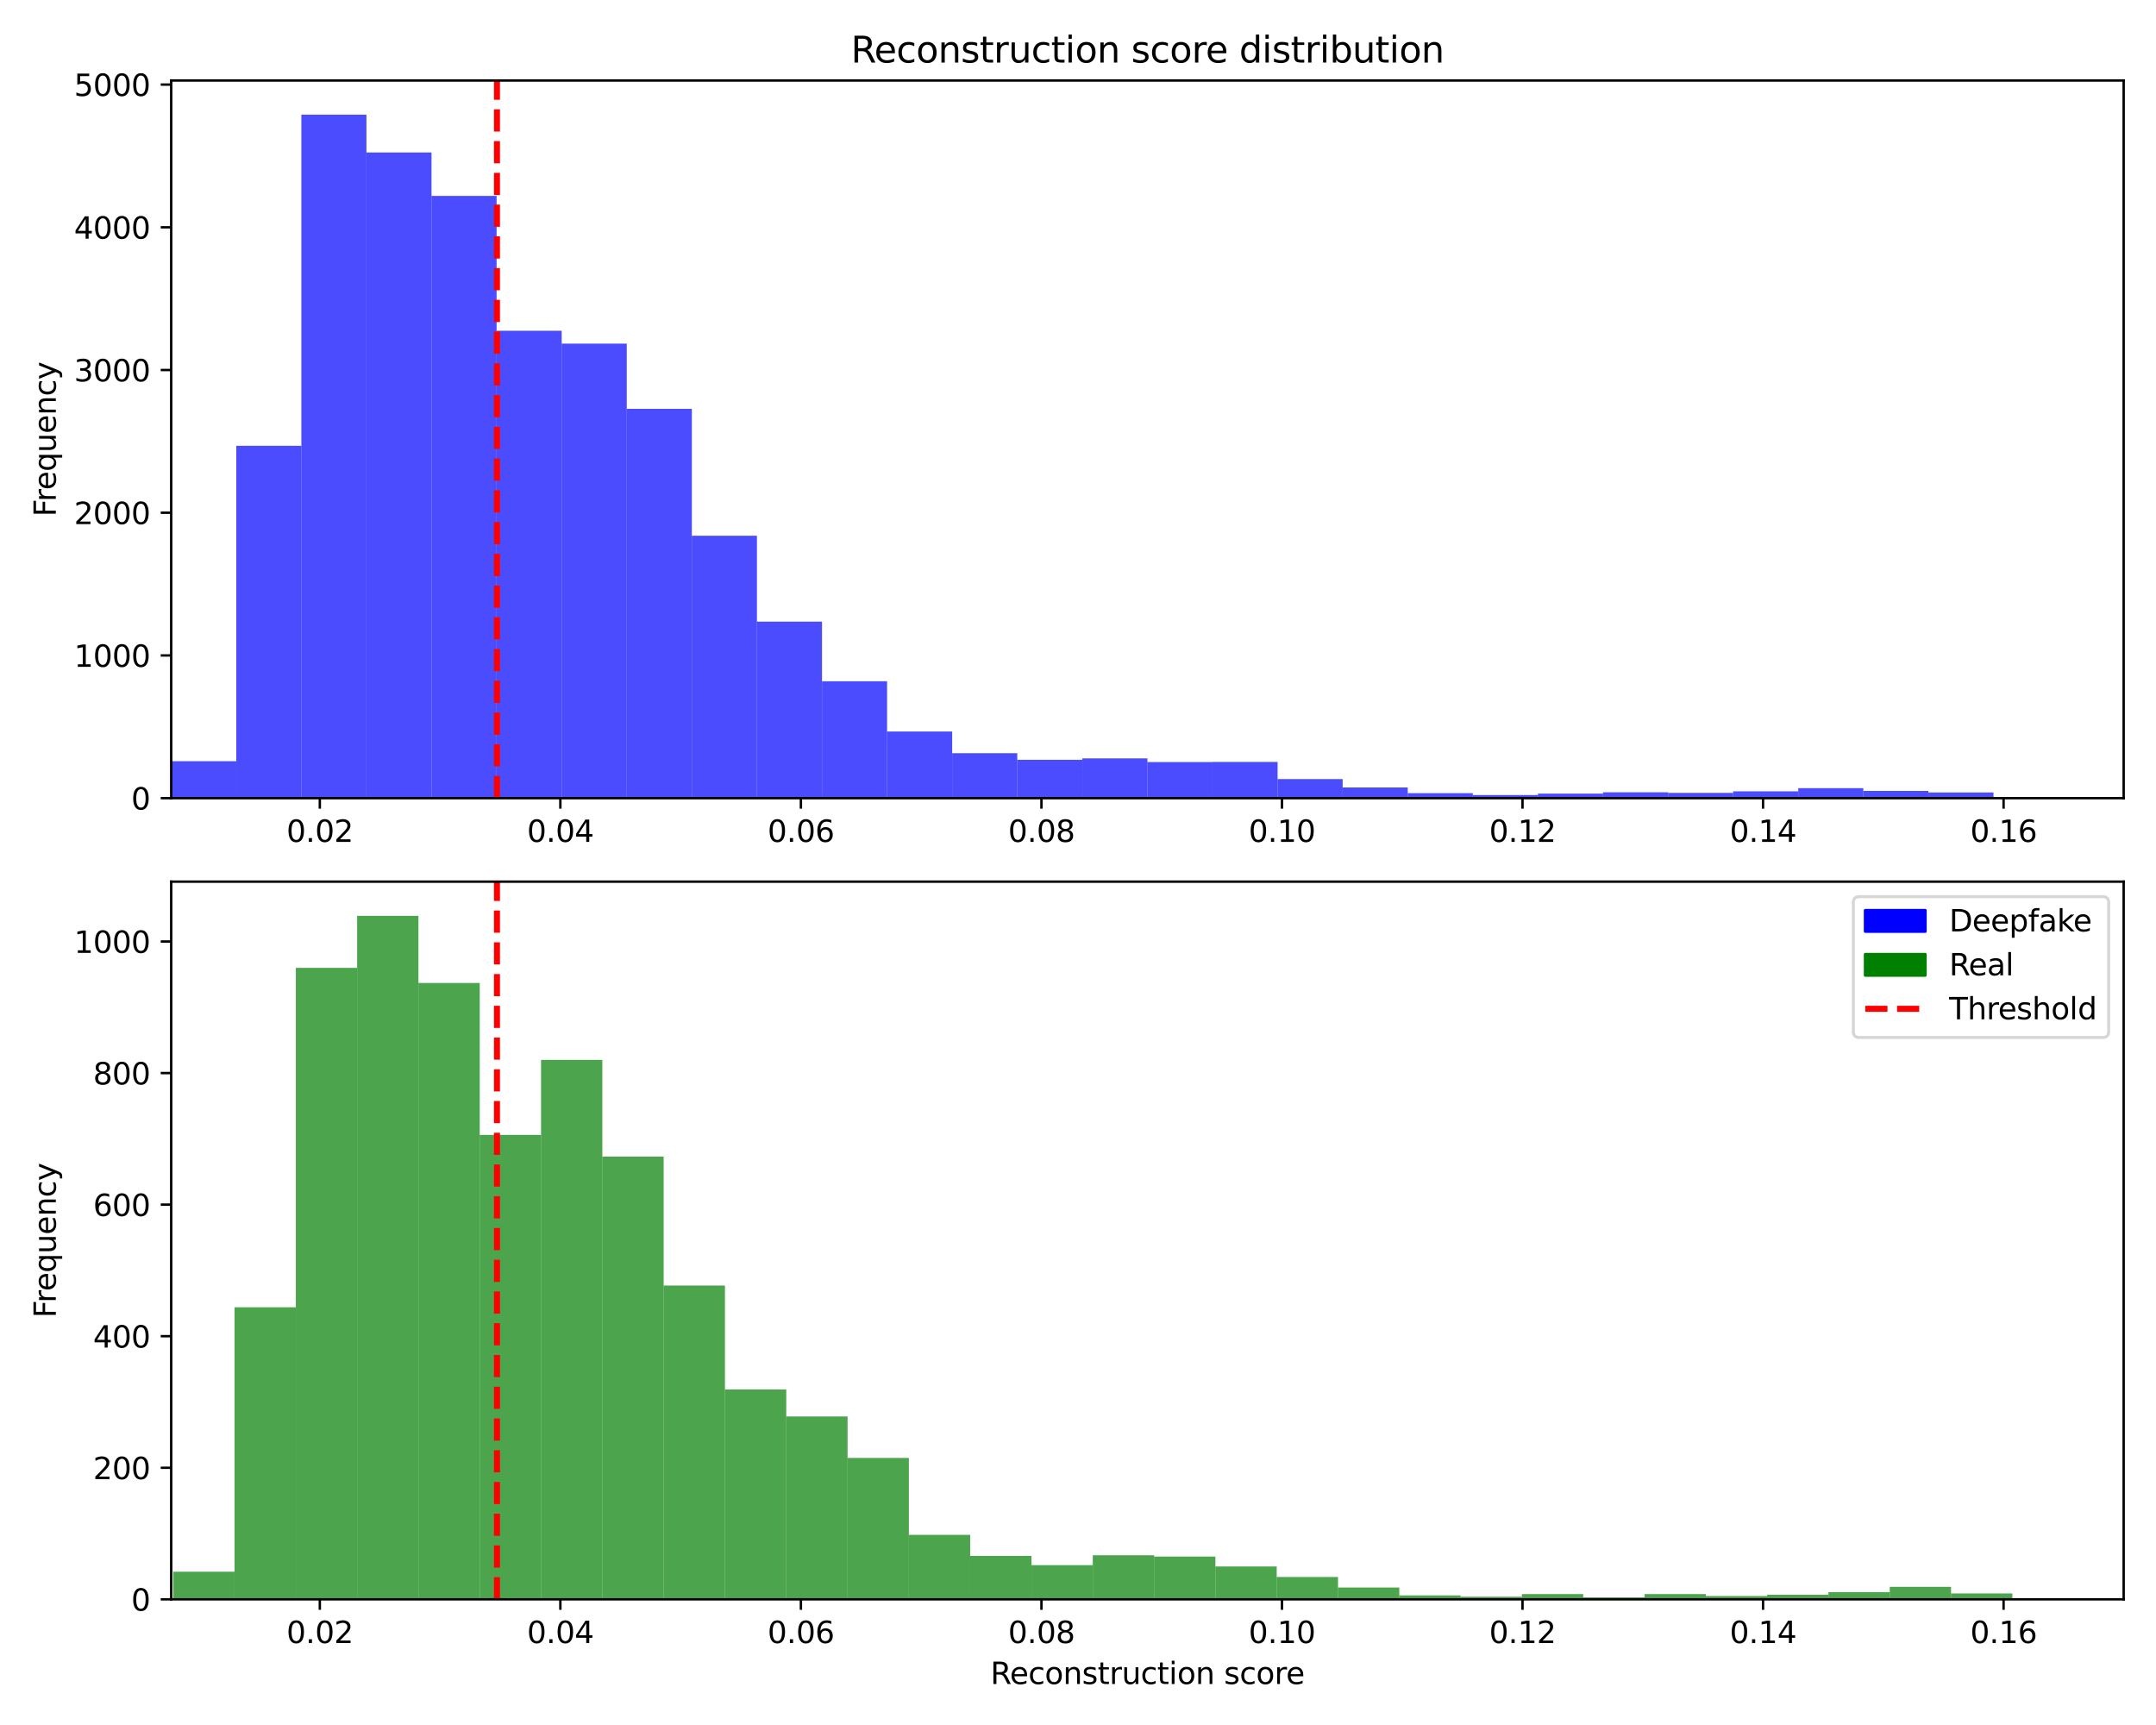 <?xml version="1.0" encoding="utf-8" standalone="no"?>
<!DOCTYPE svg PUBLIC "-//W3C//DTD SVG 1.1//EN"
  "http://www.w3.org/Graphics/SVG/1.1/DTD/svg11.dtd">
<svg xmlns:xlink="http://www.w3.org/1999/xlink" width="720pt" height="576pt" viewBox="0 0 720 576" xmlns="http://www.w3.org/2000/svg" version="1.1">
 <defs>
  <style type="text/css">*{stroke-linejoin: round; stroke-linecap: butt}</style>
 </defs>
 <g id="figure_1">
  <g id="patch_1">
   <path d="M 0 576 
L 720 576 
L 720 0 
L 0 0 
z
" style="fill: #ffffff"/>
  </g>
  <g id="axes_1">
   <g id="patch_2">
    <path d="M 57.17 266.52 
L 709.2 266.52 
L 709.2 26.88 
L 57.17 26.88 
z
" style="fill: #ffffff"/>
   </g>
   <g id="patch_3">
    <path d="M 57.17 266.52 
L 78.904 266.52 
L 78.904 254.177 
L 57.17 254.177 
z
" clip-path="url(#pe784f9b28f)" style="fill: #0000ff; opacity: 0.7"/>
   </g>
   <g id="patch_4">
    <path d="M 78.904 266.52 
L 100.639 266.52 
L 100.639 148.855 
L 78.904 148.855 
z
" clip-path="url(#pe784f9b28f)" style="fill: #0000ff; opacity: 0.7"/>
   </g>
   <g id="patch_5">
    <path d="M 100.639 266.52 
L 122.373 266.52 
L 122.373 38.291 
L 100.639 38.291 
z
" clip-path="url(#pe784f9b28f)" style="fill: #0000ff; opacity: 0.7"/>
   </g>
   <g id="patch_6">
    <path d="M 122.373 266.52 
L 144.107 266.52 
L 144.107 50.92 
L 122.373 50.92 
z
" clip-path="url(#pe784f9b28f)" style="fill: #0000ff; opacity: 0.7"/>
   </g>
   <g id="patch_7">
    <path d="M 144.107 266.52 
L 165.842 266.52 
L 165.842 65.408 
L 144.107 65.408 
z
" clip-path="url(#pe784f9b28f)" style="fill: #0000ff; opacity: 0.7"/>
   </g>
   <g id="patch_8">
    <path d="M 165.842 266.52 
L 187.576 266.52 
L 187.576 110.444 
L 165.842 110.444 
z
" clip-path="url(#pe784f9b28f)" style="fill: #0000ff; opacity: 0.7"/>
   </g>
   <g id="patch_9">
    <path d="M 187.576 266.52 
L 209.31 266.52 
L 209.31 114.733 
L 187.576 114.733 
z
" clip-path="url(#pe784f9b28f)" style="fill: #0000ff; opacity: 0.7"/>
   </g>
   <g id="patch_10">
    <path d="M 209.31 266.52 
L 231.045 266.52 
L 231.045 136.512 
L 209.31 136.512 
z
" clip-path="url(#pe784f9b28f)" style="fill: #0000ff; opacity: 0.7"/>
   </g>
   <g id="patch_11">
    <path d="M 231.045 266.52 
L 252.779 266.52 
L 252.779 178.879 
L 231.045 178.879 
z
" clip-path="url(#pe784f9b28f)" style="fill: #0000ff; opacity: 0.7"/>
   </g>
   <g id="patch_12">
    <path d="M 252.779 266.52 
L 274.513 266.52 
L 274.513 207.568 
L 252.779 207.568 
z
" clip-path="url(#pe784f9b28f)" style="fill: #0000ff; opacity: 0.7"/>
   </g>
   <g id="patch_13">
    <path d="M 274.513 266.52 
L 296.248 266.52 
L 296.248 227.489 
L 274.513 227.489 
z
" clip-path="url(#pe784f9b28f)" style="fill: #0000ff; opacity: 0.7"/>
   </g>
   <g id="patch_14">
    <path d="M 296.248 266.52 
L 317.982 266.52 
L 317.982 244.264 
L 296.248 244.264 
z
" clip-path="url(#pe784f9b28f)" style="fill: #0000ff; opacity: 0.7"/>
   </g>
   <g id="patch_15">
    <path d="M 317.982 266.52 
L 339.716 266.52 
L 339.716 251.508 
L 317.982 251.508 
z
" clip-path="url(#pe784f9b28f)" style="fill: #0000ff; opacity: 0.7"/>
   </g>
   <g id="patch_16">
    <path d="M 339.716 266.52 
L 361.451 266.52 
L 361.451 253.7 
L 339.716 253.7 
z
" clip-path="url(#pe784f9b28f)" style="fill: #0000ff; opacity: 0.7"/>
   </g>
   <g id="patch_17">
    <path d="M 361.451 266.52 
L 383.185 266.52 
L 383.185 253.224 
L 361.451 253.224 
z
" clip-path="url(#pe784f9b28f)" style="fill: #0000ff; opacity: 0.7"/>
   </g>
   <g id="patch_18">
    <path d="M 383.185 266.52 
L 404.919 266.52 
L 404.919 254.463 
L 383.185 254.463 
z
" clip-path="url(#pe784f9b28f)" style="fill: #0000ff; opacity: 0.7"/>
   </g>
   <g id="patch_19">
    <path d="M 404.919 266.52 
L 426.654 266.52 
L 426.654 254.415 
L 404.919 254.415 
z
" clip-path="url(#pe784f9b28f)" style="fill: #0000ff; opacity: 0.7"/>
   </g>
   <g id="patch_20">
    <path d="M 426.654 266.52 
L 448.388 266.52 
L 448.388 260.134 
L 426.654 260.134 
z
" clip-path="url(#pe784f9b28f)" style="fill: #0000ff; opacity: 0.7"/>
   </g>
   <g id="patch_21">
    <path d="M 448.388 266.52 
L 470.122 266.52 
L 470.122 262.946 
L 448.388 262.946 
z
" clip-path="url(#pe784f9b28f)" style="fill: #0000ff; opacity: 0.7"/>
   </g>
   <g id="patch_22">
    <path d="M 470.122 266.52 
L 491.857 266.52 
L 491.857 264.852 
L 470.122 264.852 
z
" clip-path="url(#pe784f9b28f)" style="fill: #0000ff; opacity: 0.7"/>
   </g>
   <g id="patch_23">
    <path d="M 491.857 266.52 
L 513.591 266.52 
L 513.591 265.472 
L 491.857 265.472 
z
" clip-path="url(#pe784f9b28f)" style="fill: #0000ff; opacity: 0.7"/>
   </g>
   <g id="patch_24">
    <path d="M 513.591 266.52 
L 535.325 266.52 
L 535.325 264.995 
L 513.591 264.995 
z
" clip-path="url(#pe784f9b28f)" style="fill: #0000ff; opacity: 0.7"/>
   </g>
   <g id="patch_25">
    <path d="M 535.325 266.52 
L 557.06 266.52 
L 557.06 264.566 
L 535.325 264.566 
z
" clip-path="url(#pe784f9b28f)" style="fill: #0000ff; opacity: 0.7"/>
   </g>
   <g id="patch_26">
    <path d="M 557.06 266.52 
L 578.794 266.52 
L 578.794 264.757 
L 557.06 264.757 
z
" clip-path="url(#pe784f9b28f)" style="fill: #0000ff; opacity: 0.7"/>
   </g>
   <g id="patch_27">
    <path d="M 578.794 266.52 
L 600.528 266.52 
L 600.528 264.232 
L 578.794 264.232 
z
" clip-path="url(#pe784f9b28f)" style="fill: #0000ff; opacity: 0.7"/>
   </g>
   <g id="patch_28">
    <path d="M 600.528 266.52 
L 622.263 266.52 
L 622.263 263.184 
L 600.528 263.184 
z
" clip-path="url(#pe784f9b28f)" style="fill: #0000ff; opacity: 0.7"/>
   </g>
   <g id="patch_29">
    <path d="M 622.263 266.52 
L 643.997 266.52 
L 643.997 264.09 
L 622.263 264.09 
z
" clip-path="url(#pe784f9b28f)" style="fill: #0000ff; opacity: 0.7"/>
   </g>
   <g id="patch_30">
    <path d="M 643.997 266.52 
L 665.731 266.52 
L 665.731 264.614 
L 643.997 264.614 
z
" clip-path="url(#pe784f9b28f)" style="fill: #0000ff; opacity: 0.7"/>
   </g>
   <g id="patch_31">
    <path d="M 665.731 266.52 
L 687.466 266.52 
L 687.466 266.139 
L 665.731 266.139 
z
" clip-path="url(#pe784f9b28f)" style="fill: #0000ff; opacity: 0.7"/>
   </g>
   <g id="patch_32">
    <path d="M 687.466 266.52 
L 709.2 266.52 
L 709.2 266.472 
L 687.466 266.472 
z
" clip-path="url(#pe784f9b28f)" style="fill: #0000ff; opacity: 0.7"/>
   </g>
   <g id="matplotlib.axis_1">
    <g id="xtick_1">
     <g id="line2d_1">
      <defs>
       <path id="m671195f5e0" d="M 0 0 
L 0 3.5 
" style="stroke: #000000; stroke-width: 0.8"/>
      </defs>
      <g>
       <use xlink:href="#m671195f5e0" x="106.805" y="266.52" style="stroke: #000000; stroke-width: 0.8"/>
      </g>
     </g>
     <g id="text_1">
      <!-- 0.02 -->
      <g transform="translate(95.672 281.118) scale(0.1 -0.1)">
       <defs>
        <path id="DejaVuSans-30" d="M 2034 4250 
Q 1547 4250 1301 3770 
Q 1056 3291 1056 2328 
Q 1056 1369 1301 889 
Q 1547 409 2034 409 
Q 2525 409 2770 889 
Q 3016 1369 3016 2328 
Q 3016 3291 2770 3770 
Q 2525 4250 2034 4250 
z
M 2034 4750 
Q 2819 4750 3233 4129 
Q 3647 3509 3647 2328 
Q 3647 1150 3233 529 
Q 2819 -91 2034 -91 
Q 1250 -91 836 529 
Q 422 1150 422 2328 
Q 422 3509 836 4129 
Q 1250 4750 2034 4750 
z
" transform="scale(0.016)"/>
        <path id="DejaVuSans-2e" d="M 684 794 
L 1344 794 
L 1344 0 
L 684 0 
L 684 794 
z
" transform="scale(0.016)"/>
        <path id="DejaVuSans-32" d="M 1228 531 
L 3431 531 
L 3431 0 
L 469 0 
L 469 531 
Q 828 903 1448 1529 
Q 2069 2156 2228 2338 
Q 2531 2678 2651 2914 
Q 2772 3150 2772 3378 
Q 2772 3750 2511 3984 
Q 2250 4219 1831 4219 
Q 1534 4219 1204 4116 
Q 875 4013 500 3803 
L 500 4441 
Q 881 4594 1212 4672 
Q 1544 4750 1819 4750 
Q 2544 4750 2975 4387 
Q 3406 4025 3406 3419 
Q 3406 3131 3298 2873 
Q 3191 2616 2906 2266 
Q 2828 2175 2409 1742 
Q 1991 1309 1228 531 
z
" transform="scale(0.016)"/>
       </defs>
       <use xlink:href="#DejaVuSans-30"/>
       <use xlink:href="#DejaVuSans-2e" x="63.623"/>
       <use xlink:href="#DejaVuSans-30" x="95.41"/>
       <use xlink:href="#DejaVuSans-32" x="159.033"/>
      </g>
     </g>
    </g>
    <g id="xtick_2">
     <g id="line2d_2">
      <g>
       <use xlink:href="#m671195f5e0" x="187.133" y="266.52" style="stroke: #000000; stroke-width: 0.8"/>
      </g>
     </g>
     <g id="text_2">
      <!-- 0.04 -->
      <g transform="translate(176 281.118) scale(0.1 -0.1)">
       <defs>
        <path id="DejaVuSans-34" d="M 2419 4116 
L 825 1625 
L 2419 1625 
L 2419 4116 
z
M 2253 4666 
L 3047 4666 
L 3047 1625 
L 3713 1625 
L 3713 1100 
L 3047 1100 
L 3047 0 
L 2419 0 
L 2419 1100 
L 313 1100 
L 313 1709 
L 2253 4666 
z
" transform="scale(0.016)"/>
       </defs>
       <use xlink:href="#DejaVuSans-30"/>
       <use xlink:href="#DejaVuSans-2e" x="63.623"/>
       <use xlink:href="#DejaVuSans-30" x="95.41"/>
       <use xlink:href="#DejaVuSans-34" x="159.033"/>
      </g>
     </g>
    </g>
    <g id="xtick_3">
     <g id="line2d_3">
      <g>
       <use xlink:href="#m671195f5e0" x="267.461" y="266.52" style="stroke: #000000; stroke-width: 0.8"/>
      </g>
     </g>
     <g id="text_3">
      <!-- 0.06 -->
      <g transform="translate(256.328 281.118) scale(0.1 -0.1)">
       <defs>
        <path id="DejaVuSans-36" d="M 2113 2584 
Q 1688 2584 1439 2293 
Q 1191 2003 1191 1497 
Q 1191 994 1439 701 
Q 1688 409 2113 409 
Q 2538 409 2786 701 
Q 3034 994 3034 1497 
Q 3034 2003 2786 2293 
Q 2538 2584 2113 2584 
z
M 3366 4563 
L 3366 3988 
Q 3128 4100 2886 4159 
Q 2644 4219 2406 4219 
Q 1781 4219 1451 3797 
Q 1122 3375 1075 2522 
Q 1259 2794 1537 2939 
Q 1816 3084 2150 3084 
Q 2853 3084 3261 2657 
Q 3669 2231 3669 1497 
Q 3669 778 3244 343 
Q 2819 -91 2113 -91 
Q 1303 -91 875 529 
Q 447 1150 447 2328 
Q 447 3434 972 4092 
Q 1497 4750 2381 4750 
Q 2619 4750 2861 4703 
Q 3103 4656 3366 4563 
z
" transform="scale(0.016)"/>
       </defs>
       <use xlink:href="#DejaVuSans-30"/>
       <use xlink:href="#DejaVuSans-2e" x="63.623"/>
       <use xlink:href="#DejaVuSans-30" x="95.41"/>
       <use xlink:href="#DejaVuSans-36" x="159.033"/>
      </g>
     </g>
    </g>
    <g id="xtick_4">
     <g id="line2d_4">
      <g>
       <use xlink:href="#m671195f5e0" x="347.789" y="266.52" style="stroke: #000000; stroke-width: 0.8"/>
      </g>
     </g>
     <g id="text_4">
      <!-- 0.08 -->
      <g transform="translate(336.656 281.118) scale(0.1 -0.1)">
       <defs>
        <path id="DejaVuSans-38" d="M 2034 2216 
Q 1584 2216 1326 1975 
Q 1069 1734 1069 1313 
Q 1069 891 1326 650 
Q 1584 409 2034 409 
Q 2484 409 2743 651 
Q 3003 894 3003 1313 
Q 3003 1734 2745 1975 
Q 2488 2216 2034 2216 
z
M 1403 2484 
Q 997 2584 770 2862 
Q 544 3141 544 3541 
Q 544 4100 942 4425 
Q 1341 4750 2034 4750 
Q 2731 4750 3128 4425 
Q 3525 4100 3525 3541 
Q 3525 3141 3298 2862 
Q 3072 2584 2669 2484 
Q 3125 2378 3379 2068 
Q 3634 1759 3634 1313 
Q 3634 634 3220 271 
Q 2806 -91 2034 -91 
Q 1263 -91 848 271 
Q 434 634 434 1313 
Q 434 1759 690 2068 
Q 947 2378 1403 2484 
z
M 1172 3481 
Q 1172 3119 1398 2916 
Q 1625 2713 2034 2713 
Q 2441 2713 2670 2916 
Q 2900 3119 2900 3481 
Q 2900 3844 2670 4047 
Q 2441 4250 2034 4250 
Q 1625 4250 1398 4047 
Q 1172 3844 1172 3481 
z
" transform="scale(0.016)"/>
       </defs>
       <use xlink:href="#DejaVuSans-30"/>
       <use xlink:href="#DejaVuSans-2e" x="63.623"/>
       <use xlink:href="#DejaVuSans-30" x="95.41"/>
       <use xlink:href="#DejaVuSans-38" x="159.033"/>
      </g>
     </g>
    </g>
    <g id="xtick_5">
     <g id="line2d_5">
      <g>
       <use xlink:href="#m671195f5e0" x="428.117" y="266.52" style="stroke: #000000; stroke-width: 0.8"/>
      </g>
     </g>
     <g id="text_5">
      <!-- 0.10 -->
      <g transform="translate(416.984 281.118) scale(0.1 -0.1)">
       <defs>
        <path id="DejaVuSans-31" d="M 794 531 
L 1825 531 
L 1825 4091 
L 703 3866 
L 703 4441 
L 1819 4666 
L 2450 4666 
L 2450 531 
L 3481 531 
L 3481 0 
L 794 0 
L 794 531 
z
" transform="scale(0.016)"/>
       </defs>
       <use xlink:href="#DejaVuSans-30"/>
       <use xlink:href="#DejaVuSans-2e" x="63.623"/>
       <use xlink:href="#DejaVuSans-31" x="95.41"/>
       <use xlink:href="#DejaVuSans-30" x="159.033"/>
      </g>
     </g>
    </g>
    <g id="xtick_6">
     <g id="line2d_6">
      <g>
       <use xlink:href="#m671195f5e0" x="508.445" y="266.52" style="stroke: #000000; stroke-width: 0.8"/>
      </g>
     </g>
     <g id="text_6">
      <!-- 0.12 -->
      <g transform="translate(497.312 281.118) scale(0.1 -0.1)">
       <use xlink:href="#DejaVuSans-30"/>
       <use xlink:href="#DejaVuSans-2e" x="63.623"/>
       <use xlink:href="#DejaVuSans-31" x="95.41"/>
       <use xlink:href="#DejaVuSans-32" x="159.033"/>
      </g>
     </g>
    </g>
    <g id="xtick_7">
     <g id="line2d_7">
      <g>
       <use xlink:href="#m671195f5e0" x="588.773" y="266.52" style="stroke: #000000; stroke-width: 0.8"/>
      </g>
     </g>
     <g id="text_7">
      <!-- 0.14 -->
      <g transform="translate(577.64 281.118) scale(0.1 -0.1)">
       <use xlink:href="#DejaVuSans-30"/>
       <use xlink:href="#DejaVuSans-2e" x="63.623"/>
       <use xlink:href="#DejaVuSans-31" x="95.41"/>
       <use xlink:href="#DejaVuSans-34" x="159.033"/>
      </g>
     </g>
    </g>
    <g id="xtick_8">
     <g id="line2d_8">
      <g>
       <use xlink:href="#m671195f5e0" x="669.101" y="266.52" style="stroke: #000000; stroke-width: 0.8"/>
      </g>
     </g>
     <g id="text_8">
      <!-- 0.16 -->
      <g transform="translate(657.968 281.118) scale(0.1 -0.1)">
       <use xlink:href="#DejaVuSans-30"/>
       <use xlink:href="#DejaVuSans-2e" x="63.623"/>
       <use xlink:href="#DejaVuSans-31" x="95.41"/>
       <use xlink:href="#DejaVuSans-36" x="159.033"/>
      </g>
     </g>
    </g>
   </g>
   <g id="matplotlib.axis_2">
    <g id="ytick_1">
     <g id="line2d_9">
      <defs>
       <path id="m35f14657a4" d="M 0 0 
L -3.5 0 
" style="stroke: #000000; stroke-width: 0.8"/>
      </defs>
      <g>
       <use xlink:href="#m35f14657a4" x="57.17" y="266.52" style="stroke: #000000; stroke-width: 0.8"/>
      </g>
     </g>
     <g id="text_9">
      <!-- 0 -->
      <g transform="translate(43.807 270.319) scale(0.1 -0.1)">
       <use xlink:href="#DejaVuSans-30"/>
      </g>
     </g>
    </g>
    <g id="ytick_2">
     <g id="line2d_10">
      <g>
       <use xlink:href="#m35f14657a4" x="57.17" y="218.863" style="stroke: #000000; stroke-width: 0.8"/>
      </g>
     </g>
     <g id="text_10">
      <!-- 1000 -->
      <g transform="translate(24.72 222.662) scale(0.1 -0.1)">
       <use xlink:href="#DejaVuSans-31"/>
       <use xlink:href="#DejaVuSans-30" x="63.623"/>
       <use xlink:href="#DejaVuSans-30" x="127.246"/>
       <use xlink:href="#DejaVuSans-30" x="190.869"/>
      </g>
     </g>
    </g>
    <g id="ytick_3">
     <g id="line2d_11">
      <g>
       <use xlink:href="#m35f14657a4" x="57.17" y="171.206" style="stroke: #000000; stroke-width: 0.8"/>
      </g>
     </g>
     <g id="text_11">
      <!-- 2000 -->
      <g transform="translate(24.72 175.006) scale(0.1 -0.1)">
       <use xlink:href="#DejaVuSans-32"/>
       <use xlink:href="#DejaVuSans-30" x="63.623"/>
       <use xlink:href="#DejaVuSans-30" x="127.246"/>
       <use xlink:href="#DejaVuSans-30" x="190.869"/>
      </g>
     </g>
    </g>
    <g id="ytick_4">
     <g id="line2d_12">
      <g>
       <use xlink:href="#m35f14657a4" x="57.17" y="123.55" style="stroke: #000000; stroke-width: 0.8"/>
      </g>
     </g>
     <g id="text_12">
      <!-- 3000 -->
      <g transform="translate(24.72 127.349) scale(0.1 -0.1)">
       <defs>
        <path id="DejaVuSans-33" d="M 2597 2516 
Q 3050 2419 3304 2112 
Q 3559 1806 3559 1356 
Q 3559 666 3084 287 
Q 2609 -91 1734 -91 
Q 1441 -91 1130 -33 
Q 819 25 488 141 
L 488 750 
Q 750 597 1062 519 
Q 1375 441 1716 441 
Q 2309 441 2620 675 
Q 2931 909 2931 1356 
Q 2931 1769 2642 2001 
Q 2353 2234 1838 2234 
L 1294 2234 
L 1294 2753 
L 1863 2753 
Q 2328 2753 2575 2939 
Q 2822 3125 2822 3475 
Q 2822 3834 2567 4026 
Q 2313 4219 1838 4219 
Q 1578 4219 1281 4162 
Q 984 4106 628 3988 
L 628 4550 
Q 988 4650 1302 4700 
Q 1616 4750 1894 4750 
Q 2613 4750 3031 4423 
Q 3450 4097 3450 3541 
Q 3450 3153 3228 2886 
Q 3006 2619 2597 2516 
z
" transform="scale(0.016)"/>
       </defs>
       <use xlink:href="#DejaVuSans-33"/>
       <use xlink:href="#DejaVuSans-30" x="63.623"/>
       <use xlink:href="#DejaVuSans-30" x="127.246"/>
       <use xlink:href="#DejaVuSans-30" x="190.869"/>
      </g>
     </g>
    </g>
    <g id="ytick_5">
     <g id="line2d_13">
      <g>
       <use xlink:href="#m35f14657a4" x="57.17" y="75.893" style="stroke: #000000; stroke-width: 0.8"/>
      </g>
     </g>
     <g id="text_13">
      <!-- 4000 -->
      <g transform="translate(24.72 79.692) scale(0.1 -0.1)">
       <use xlink:href="#DejaVuSans-34"/>
       <use xlink:href="#DejaVuSans-30" x="63.623"/>
       <use xlink:href="#DejaVuSans-30" x="127.246"/>
       <use xlink:href="#DejaVuSans-30" x="190.869"/>
      </g>
     </g>
    </g>
    <g id="ytick_6">
     <g id="line2d_14">
      <g>
       <use xlink:href="#m35f14657a4" x="57.17" y="28.236" style="stroke: #000000; stroke-width: 0.8"/>
      </g>
     </g>
     <g id="text_14">
      <!-- 5000 -->
      <g transform="translate(24.72 32.035) scale(0.1 -0.1)">
       <defs>
        <path id="DejaVuSans-35" d="M 691 4666 
L 3169 4666 
L 3169 4134 
L 1269 4134 
L 1269 2991 
Q 1406 3038 1543 3061 
Q 1681 3084 1819 3084 
Q 2600 3084 3056 2656 
Q 3513 2228 3513 1497 
Q 3513 744 3044 326 
Q 2575 -91 1722 -91 
Q 1428 -91 1123 -41 
Q 819 9 494 109 
L 494 744 
Q 775 591 1075 516 
Q 1375 441 1709 441 
Q 2250 441 2565 725 
Q 2881 1009 2881 1497 
Q 2881 1984 2565 2268 
Q 2250 2553 1709 2553 
Q 1456 2553 1204 2497 
Q 953 2441 691 2322 
L 691 4666 
z
" transform="scale(0.016)"/>
       </defs>
       <use xlink:href="#DejaVuSans-35"/>
       <use xlink:href="#DejaVuSans-30" x="63.623"/>
       <use xlink:href="#DejaVuSans-30" x="127.246"/>
       <use xlink:href="#DejaVuSans-30" x="190.869"/>
      </g>
     </g>
    </g>
    <g id="text_15">
     <!-- Frequency -->
     <g transform="translate(18.64 172.53) rotate(-90) scale(0.1 -0.1)">
      <defs>
       <path id="DejaVuSans-46" d="M 628 4666 
L 3309 4666 
L 3309 4134 
L 1259 4134 
L 1259 2759 
L 3109 2759 
L 3109 2228 
L 1259 2228 
L 1259 0 
L 628 0 
L 628 4666 
z
" transform="scale(0.016)"/>
       <path id="DejaVuSans-72" d="M 2631 2963 
Q 2534 3019 2420 3045 
Q 2306 3072 2169 3072 
Q 1681 3072 1420 2755 
Q 1159 2438 1159 1844 
L 1159 0 
L 581 0 
L 581 3500 
L 1159 3500 
L 1159 2956 
Q 1341 3275 1631 3429 
Q 1922 3584 2338 3584 
Q 2397 3584 2469 3576 
Q 2541 3569 2628 3553 
L 2631 2963 
z
" transform="scale(0.016)"/>
       <path id="DejaVuSans-65" d="M 3597 1894 
L 3597 1613 
L 953 1613 
Q 991 1019 1311 708 
Q 1631 397 2203 397 
Q 2534 397 2845 478 
Q 3156 559 3463 722 
L 3463 178 
Q 3153 47 2828 -22 
Q 2503 -91 2169 -91 
Q 1331 -91 842 396 
Q 353 884 353 1716 
Q 353 2575 817 3079 
Q 1281 3584 2069 3584 
Q 2775 3584 3186 3129 
Q 3597 2675 3597 1894 
z
M 3022 2063 
Q 3016 2534 2758 2815 
Q 2500 3097 2075 3097 
Q 1594 3097 1305 2825 
Q 1016 2553 972 2059 
L 3022 2063 
z
" transform="scale(0.016)"/>
       <path id="DejaVuSans-71" d="M 947 1747 
Q 947 1113 1208 752 
Q 1469 391 1925 391 
Q 2381 391 2643 752 
Q 2906 1113 2906 1747 
Q 2906 2381 2643 2742 
Q 2381 3103 1925 3103 
Q 1469 3103 1208 2742 
Q 947 2381 947 1747 
z
M 2906 525 
Q 2725 213 2448 61 
Q 2172 -91 1784 -91 
Q 1150 -91 751 415 
Q 353 922 353 1747 
Q 353 2572 751 3078 
Q 1150 3584 1784 3584 
Q 2172 3584 2448 3432 
Q 2725 3281 2906 2969 
L 2906 3500 
L 3481 3500 
L 3481 -1331 
L 2906 -1331 
L 2906 525 
z
" transform="scale(0.016)"/>
       <path id="DejaVuSans-75" d="M 544 1381 
L 544 3500 
L 1119 3500 
L 1119 1403 
Q 1119 906 1312 657 
Q 1506 409 1894 409 
Q 2359 409 2629 706 
Q 2900 1003 2900 1516 
L 2900 3500 
L 3475 3500 
L 3475 0 
L 2900 0 
L 2900 538 
Q 2691 219 2414 64 
Q 2138 -91 1772 -91 
Q 1169 -91 856 284 
Q 544 659 544 1381 
z
M 1991 3584 
L 1991 3584 
z
" transform="scale(0.016)"/>
       <path id="DejaVuSans-6e" d="M 3513 2113 
L 3513 0 
L 2938 0 
L 2938 2094 
Q 2938 2591 2744 2837 
Q 2550 3084 2163 3084 
Q 1697 3084 1428 2787 
Q 1159 2491 1159 1978 
L 1159 0 
L 581 0 
L 581 3500 
L 1159 3500 
L 1159 2956 
Q 1366 3272 1645 3428 
Q 1925 3584 2291 3584 
Q 2894 3584 3203 3211 
Q 3513 2838 3513 2113 
z
" transform="scale(0.016)"/>
       <path id="DejaVuSans-63" d="M 3122 3366 
L 3122 2828 
Q 2878 2963 2633 3030 
Q 2388 3097 2138 3097 
Q 1578 3097 1268 2742 
Q 959 2388 959 1747 
Q 959 1106 1268 751 
Q 1578 397 2138 397 
Q 2388 397 2633 464 
Q 2878 531 3122 666 
L 3122 134 
Q 2881 22 2623 -34 
Q 2366 -91 2075 -91 
Q 1284 -91 818 406 
Q 353 903 353 1747 
Q 353 2603 823 3093 
Q 1294 3584 2113 3584 
Q 2378 3584 2631 3529 
Q 2884 3475 3122 3366 
z
" transform="scale(0.016)"/>
       <path id="DejaVuSans-79" d="M 2059 -325 
Q 1816 -950 1584 -1140 
Q 1353 -1331 966 -1331 
L 506 -1331 
L 506 -850 
L 844 -850 
Q 1081 -850 1212 -737 
Q 1344 -625 1503 -206 
L 1606 56 
L 191 3500 
L 800 3500 
L 1894 763 
L 2988 3500 
L 3597 3500 
L 2059 -325 
z
" transform="scale(0.016)"/>
      </defs>
      <use xlink:href="#DejaVuSans-46"/>
      <use xlink:href="#DejaVuSans-72" x="50.27"/>
      <use xlink:href="#DejaVuSans-65" x="89.133"/>
      <use xlink:href="#DejaVuSans-71" x="150.656"/>
      <use xlink:href="#DejaVuSans-75" x="214.133"/>
      <use xlink:href="#DejaVuSans-65" x="277.512"/>
      <use xlink:href="#DejaVuSans-6e" x="339.035"/>
      <use xlink:href="#DejaVuSans-63" x="402.414"/>
      <use xlink:href="#DejaVuSans-79" x="457.395"/>
     </g>
    </g>
   </g>
   <g id="line2d_15">
    <path d="M 165.966 266.52 
L 165.966 26.88 
" clip-path="url(#pe784f9b28f)" style="fill: none; stroke-dasharray: 7.4,3.2; stroke-dashoffset: 0; stroke: #ff0000; stroke-width: 2"/>
   </g>
   <g id="patch_33">
    <path d="M 57.17 266.52 
L 57.17 26.88 
" style="fill: none; stroke: #000000; stroke-width: 0.8; stroke-linejoin: miter; stroke-linecap: square"/>
   </g>
   <g id="patch_34">
    <path d="M 709.2 266.52 
L 709.2 26.88 
" style="fill: none; stroke: #000000; stroke-width: 0.8; stroke-linejoin: miter; stroke-linecap: square"/>
   </g>
   <g id="patch_35">
    <path d="M 57.17 266.52 
L 709.2 266.52 
" style="fill: none; stroke: #000000; stroke-width: 0.8; stroke-linejoin: miter; stroke-linecap: square"/>
   </g>
   <g id="patch_36">
    <path d="M 57.17 26.88 
L 709.2 26.88 
" style="fill: none; stroke: #000000; stroke-width: 0.8; stroke-linejoin: miter; stroke-linecap: square"/>
   </g>
   <g id="text_16">
    <!-- Reconstruction score distribution -->
    <g transform="translate(284.158 20.88) scale(0.12 -0.12)">
     <defs>
      <path id="DejaVuSans-52" d="M 2841 2188 
Q 3044 2119 3236 1894 
Q 3428 1669 3622 1275 
L 4263 0 
L 3584 0 
L 2988 1197 
Q 2756 1666 2539 1819 
Q 2322 1972 1947 1972 
L 1259 1972 
L 1259 0 
L 628 0 
L 628 4666 
L 2053 4666 
Q 2853 4666 3247 4331 
Q 3641 3997 3641 3322 
Q 3641 2881 3436 2590 
Q 3231 2300 2841 2188 
z
M 1259 4147 
L 1259 2491 
L 2053 2491 
Q 2509 2491 2742 2702 
Q 2975 2913 2975 3322 
Q 2975 3731 2742 3939 
Q 2509 4147 2053 4147 
L 1259 4147 
z
" transform="scale(0.016)"/>
      <path id="DejaVuSans-6f" d="M 1959 3097 
Q 1497 3097 1228 2736 
Q 959 2375 959 1747 
Q 959 1119 1226 758 
Q 1494 397 1959 397 
Q 2419 397 2687 759 
Q 2956 1122 2956 1747 
Q 2956 2369 2687 2733 
Q 2419 3097 1959 3097 
z
M 1959 3584 
Q 2709 3584 3137 3096 
Q 3566 2609 3566 1747 
Q 3566 888 3137 398 
Q 2709 -91 1959 -91 
Q 1206 -91 779 398 
Q 353 888 353 1747 
Q 353 2609 779 3096 
Q 1206 3584 1959 3584 
z
" transform="scale(0.016)"/>
      <path id="DejaVuSans-73" d="M 2834 3397 
L 2834 2853 
Q 2591 2978 2328 3040 
Q 2066 3103 1784 3103 
Q 1356 3103 1142 2972 
Q 928 2841 928 2578 
Q 928 2378 1081 2264 
Q 1234 2150 1697 2047 
L 1894 2003 
Q 2506 1872 2764 1633 
Q 3022 1394 3022 966 
Q 3022 478 2636 193 
Q 2250 -91 1575 -91 
Q 1294 -91 989 -36 
Q 684 19 347 128 
L 347 722 
Q 666 556 975 473 
Q 1284 391 1588 391 
Q 1994 391 2212 530 
Q 2431 669 2431 922 
Q 2431 1156 2273 1281 
Q 2116 1406 1581 1522 
L 1381 1569 
Q 847 1681 609 1914 
Q 372 2147 372 2553 
Q 372 3047 722 3315 
Q 1072 3584 1716 3584 
Q 2034 3584 2315 3537 
Q 2597 3491 2834 3397 
z
" transform="scale(0.016)"/>
      <path id="DejaVuSans-74" d="M 1172 4494 
L 1172 3500 
L 2356 3500 
L 2356 3053 
L 1172 3053 
L 1172 1153 
Q 1172 725 1289 603 
Q 1406 481 1766 481 
L 2356 481 
L 2356 0 
L 1766 0 
Q 1100 0 847 248 
Q 594 497 594 1153 
L 594 3053 
L 172 3053 
L 172 3500 
L 594 3500 
L 594 4494 
L 1172 4494 
z
" transform="scale(0.016)"/>
      <path id="DejaVuSans-69" d="M 603 3500 
L 1178 3500 
L 1178 0 
L 603 0 
L 603 3500 
z
M 603 4863 
L 1178 4863 
L 1178 4134 
L 603 4134 
L 603 4863 
z
" transform="scale(0.016)"/>
      <path id="DejaVuSans-20" transform="scale(0.016)"/>
      <path id="DejaVuSans-64" d="M 2906 2969 
L 2906 4863 
L 3481 4863 
L 3481 0 
L 2906 0 
L 2906 525 
Q 2725 213 2448 61 
Q 2172 -91 1784 -91 
Q 1150 -91 751 415 
Q 353 922 353 1747 
Q 353 2572 751 3078 
Q 1150 3584 1784 3584 
Q 2172 3584 2448 3432 
Q 2725 3281 2906 2969 
z
M 947 1747 
Q 947 1113 1208 752 
Q 1469 391 1925 391 
Q 2381 391 2643 752 
Q 2906 1113 2906 1747 
Q 2906 2381 2643 2742 
Q 2381 3103 1925 3103 
Q 1469 3103 1208 2742 
Q 947 2381 947 1747 
z
" transform="scale(0.016)"/>
      <path id="DejaVuSans-62" d="M 3116 1747 
Q 3116 2381 2855 2742 
Q 2594 3103 2138 3103 
Q 1681 3103 1420 2742 
Q 1159 2381 1159 1747 
Q 1159 1113 1420 752 
Q 1681 391 2138 391 
Q 2594 391 2855 752 
Q 3116 1113 3116 1747 
z
M 1159 2969 
Q 1341 3281 1617 3432 
Q 1894 3584 2278 3584 
Q 2916 3584 3314 3078 
Q 3713 2572 3713 1747 
Q 3713 922 3314 415 
Q 2916 -91 2278 -91 
Q 1894 -91 1617 61 
Q 1341 213 1159 525 
L 1159 0 
L 581 0 
L 581 4863 
L 1159 4863 
L 1159 2969 
z
" transform="scale(0.016)"/>
     </defs>
     <use xlink:href="#DejaVuSans-52"/>
     <use xlink:href="#DejaVuSans-65" x="64.982"/>
     <use xlink:href="#DejaVuSans-63" x="126.506"/>
     <use xlink:href="#DejaVuSans-6f" x="181.486"/>
     <use xlink:href="#DejaVuSans-6e" x="242.668"/>
     <use xlink:href="#DejaVuSans-73" x="306.047"/>
     <use xlink:href="#DejaVuSans-74" x="358.146"/>
     <use xlink:href="#DejaVuSans-72" x="397.355"/>
     <use xlink:href="#DejaVuSans-75" x="438.469"/>
     <use xlink:href="#DejaVuSans-63" x="501.848"/>
     <use xlink:href="#DejaVuSans-74" x="556.828"/>
     <use xlink:href="#DejaVuSans-69" x="596.037"/>
     <use xlink:href="#DejaVuSans-6f" x="623.82"/>
     <use xlink:href="#DejaVuSans-6e" x="685.002"/>
     <use xlink:href="#DejaVuSans-20" x="748.381"/>
     <use xlink:href="#DejaVuSans-73" x="780.168"/>
     <use xlink:href="#DejaVuSans-63" x="832.268"/>
     <use xlink:href="#DejaVuSans-6f" x="887.248"/>
     <use xlink:href="#DejaVuSans-72" x="948.43"/>
     <use xlink:href="#DejaVuSans-65" x="987.293"/>
     <use xlink:href="#DejaVuSans-20" x="1048.816"/>
     <use xlink:href="#DejaVuSans-64" x="1080.604"/>
     <use xlink:href="#DejaVuSans-69" x="1144.08"/>
     <use xlink:href="#DejaVuSans-73" x="1171.863"/>
     <use xlink:href="#DejaVuSans-74" x="1223.963"/>
     <use xlink:href="#DejaVuSans-72" x="1263.172"/>
     <use xlink:href="#DejaVuSans-69" x="1304.285"/>
     <use xlink:href="#DejaVuSans-62" x="1332.068"/>
     <use xlink:href="#DejaVuSans-75" x="1395.545"/>
     <use xlink:href="#DejaVuSans-74" x="1458.924"/>
     <use xlink:href="#DejaVuSans-69" x="1498.133"/>
     <use xlink:href="#DejaVuSans-6f" x="1525.916"/>
     <use xlink:href="#DejaVuSans-6e" x="1587.098"/>
    </g>
   </g>
  </g>
  <g id="axes_2">
   <g id="patch_37">
    <path d="M 57.17 534.04 
L 709.2 534.04 
L 709.2 294.4 
L 57.17 294.4 
z
" style="fill: #ffffff"/>
   </g>
   <g id="patch_38">
    <path d="M 57.847 534.04 
L 78.32 534.04 
L 78.32 524.814 
L 57.847 524.814 
z
" clip-path="url(#p5721945d9a)" style="fill: #008000; opacity: 0.7"/>
   </g>
   <g id="patch_39">
    <path d="M 78.32 534.04 
L 98.793 534.04 
L 98.793 436.51 
L 78.32 436.51 
z
" clip-path="url(#p5721945d9a)" style="fill: #008000; opacity: 0.7"/>
   </g>
   <g id="patch_40">
    <path d="M 98.793 534.04 
L 119.266 534.04 
L 119.266 323.165 
L 98.793 323.165 
z
" clip-path="url(#p5721945d9a)" style="fill: #008000; opacity: 0.7"/>
   </g>
   <g id="patch_41">
    <path d="M 119.266 534.04 
L 139.738 534.04 
L 139.738 305.811 
L 119.266 305.811 
z
" clip-path="url(#p5721945d9a)" style="fill: #008000; opacity: 0.7"/>
   </g>
   <g id="patch_42">
    <path d="M 139.738 534.04 
L 160.211 534.04 
L 160.211 328.217 
L 139.738 328.217 
z
" clip-path="url(#p5721945d9a)" style="fill: #008000; opacity: 0.7"/>
   </g>
   <g id="patch_43">
    <path d="M 160.211 534.04 
L 180.684 534.04 
L 180.684 378.959 
L 160.211 378.959 
z
" clip-path="url(#p5721945d9a)" style="fill: #008000; opacity: 0.7"/>
   </g>
   <g id="patch_44">
    <path d="M 180.684 534.04 
L 201.157 534.04 
L 201.157 353.917 
L 180.684 353.917 
z
" clip-path="url(#p5721945d9a)" style="fill: #008000; opacity: 0.7"/>
   </g>
   <g id="patch_45">
    <path d="M 201.157 534.04 
L 221.629 534.04 
L 221.629 386.208 
L 201.157 386.208 
z
" clip-path="url(#p5721945d9a)" style="fill: #008000; opacity: 0.7"/>
   </g>
   <g id="patch_46">
    <path d="M 221.629 534.04 
L 242.102 534.04 
L 242.102 429.261 
L 221.629 429.261 
z
" clip-path="url(#p5721945d9a)" style="fill: #008000; opacity: 0.7"/>
   </g>
   <g id="patch_47">
    <path d="M 242.102 534.04 
L 262.575 534.04 
L 262.575 463.968 
L 242.102 463.968 
z
" clip-path="url(#p5721945d9a)" style="fill: #008000; opacity: 0.7"/>
   </g>
   <g id="patch_48">
    <path d="M 262.575 534.04 
L 283.048 534.04 
L 283.048 472.974 
L 262.575 472.974 
z
" clip-path="url(#p5721945d9a)" style="fill: #008000; opacity: 0.7"/>
   </g>
   <g id="patch_49">
    <path d="M 283.048 534.04 
L 303.52 534.04 
L 303.52 486.813 
L 283.048 486.813 
z
" clip-path="url(#p5721945d9a)" style="fill: #008000; opacity: 0.7"/>
   </g>
   <g id="patch_50">
    <path d="M 303.52 534.04 
L 323.993 534.04 
L 323.993 512.513 
L 303.52 512.513 
z
" clip-path="url(#p5721945d9a)" style="fill: #008000; opacity: 0.7"/>
   </g>
   <g id="patch_51">
    <path d="M 323.993 534.04 
L 344.466 534.04 
L 344.466 519.542 
L 323.993 519.542 
z
" clip-path="url(#p5721945d9a)" style="fill: #008000; opacity: 0.7"/>
   </g>
   <g id="patch_52">
    <path d="M 344.466 534.04 
L 364.939 534.04 
L 364.939 522.618 
L 344.466 522.618 
z
" clip-path="url(#p5721945d9a)" style="fill: #008000; opacity: 0.7"/>
   </g>
   <g id="patch_53">
    <path d="M 364.939 534.04 
L 385.411 534.04 
L 385.411 519.323 
L 364.939 519.323 
z
" clip-path="url(#p5721945d9a)" style="fill: #008000; opacity: 0.7"/>
   </g>
   <g id="patch_54">
    <path d="M 385.411 534.04 
L 405.884 534.04 
L 405.884 519.762 
L 385.411 519.762 
z
" clip-path="url(#p5721945d9a)" style="fill: #008000; opacity: 0.7"/>
   </g>
   <g id="patch_55">
    <path d="M 405.884 534.04 
L 426.357 534.04 
L 426.357 523.057 
L 405.884 523.057 
z
" clip-path="url(#p5721945d9a)" style="fill: #008000; opacity: 0.7"/>
   </g>
   <g id="patch_56">
    <path d="M 426.357 534.04 
L 446.83 534.04 
L 446.83 526.572 
L 426.357 526.572 
z
" clip-path="url(#p5721945d9a)" style="fill: #008000; opacity: 0.7"/>
   </g>
   <g id="patch_57">
    <path d="M 446.83 534.04 
L 467.302 534.04 
L 467.302 530.086 
L 446.83 530.086 
z
" clip-path="url(#p5721945d9a)" style="fill: #008000; opacity: 0.7"/>
   </g>
   <g id="patch_58">
    <path d="M 467.302 534.04 
L 487.775 534.04 
L 487.775 532.722 
L 467.302 532.722 
z
" clip-path="url(#p5721945d9a)" style="fill: #008000; opacity: 0.7"/>
   </g>
   <g id="patch_59">
    <path d="M 487.775 534.04 
L 508.248 534.04 
L 508.248 533.161 
L 487.775 533.161 
z
" clip-path="url(#p5721945d9a)" style="fill: #008000; opacity: 0.7"/>
   </g>
   <g id="patch_60">
    <path d="M 508.248 534.04 
L 528.721 534.04 
L 528.721 532.283 
L 508.248 532.283 
z
" clip-path="url(#p5721945d9a)" style="fill: #008000; opacity: 0.7"/>
   </g>
   <g id="patch_61">
    <path d="M 528.721 534.04 
L 549.193 534.04 
L 549.193 533.381 
L 528.721 533.381 
z
" clip-path="url(#p5721945d9a)" style="fill: #008000; opacity: 0.7"/>
   </g>
   <g id="patch_62">
    <path d="M 549.193 534.04 
L 569.666 534.04 
L 569.666 532.283 
L 549.193 532.283 
z
" clip-path="url(#p5721945d9a)" style="fill: #008000; opacity: 0.7"/>
   </g>
   <g id="patch_63">
    <path d="M 569.666 534.04 
L 590.139 534.04 
L 590.139 532.942 
L 569.666 532.942 
z
" clip-path="url(#p5721945d9a)" style="fill: #008000; opacity: 0.7"/>
   </g>
   <g id="patch_64">
    <path d="M 590.139 534.04 
L 610.612 534.04 
L 610.612 532.502 
L 590.139 532.502 
z
" clip-path="url(#p5721945d9a)" style="fill: #008000; opacity: 0.7"/>
   </g>
   <g id="patch_65">
    <path d="M 610.612 534.04 
L 631.085 534.04 
L 631.085 531.624 
L 610.612 531.624 
z
" clip-path="url(#p5721945d9a)" style="fill: #008000; opacity: 0.7"/>
   </g>
   <g id="patch_66">
    <path d="M 631.085 534.04 
L 651.557 534.04 
L 651.557 529.866 
L 631.085 529.866 
z
" clip-path="url(#p5721945d9a)" style="fill: #008000; opacity: 0.7"/>
   </g>
   <g id="patch_67">
    <path d="M 651.557 534.04 
L 672.03 534.04 
L 672.03 532.063 
L 651.557 532.063 
z
" clip-path="url(#p5721945d9a)" style="fill: #008000; opacity: 0.7"/>
   </g>
   <g id="matplotlib.axis_3">
    <g id="xtick_9">
     <g id="line2d_16">
      <g>
       <use xlink:href="#m671195f5e0" x="106.805" y="534.04" style="stroke: #000000; stroke-width: 0.8"/>
      </g>
     </g>
     <g id="text_17">
      <!-- 0.02 -->
      <g transform="translate(95.672 548.638) scale(0.1 -0.1)">
       <use xlink:href="#DejaVuSans-30"/>
       <use xlink:href="#DejaVuSans-2e" x="63.623"/>
       <use xlink:href="#DejaVuSans-30" x="95.41"/>
       <use xlink:href="#DejaVuSans-32" x="159.033"/>
      </g>
     </g>
    </g>
    <g id="xtick_10">
     <g id="line2d_17">
      <g>
       <use xlink:href="#m671195f5e0" x="187.133" y="534.04" style="stroke: #000000; stroke-width: 0.8"/>
      </g>
     </g>
     <g id="text_18">
      <!-- 0.04 -->
      <g transform="translate(176 548.638) scale(0.1 -0.1)">
       <use xlink:href="#DejaVuSans-30"/>
       <use xlink:href="#DejaVuSans-2e" x="63.623"/>
       <use xlink:href="#DejaVuSans-30" x="95.41"/>
       <use xlink:href="#DejaVuSans-34" x="159.033"/>
      </g>
     </g>
    </g>
    <g id="xtick_11">
     <g id="line2d_18">
      <g>
       <use xlink:href="#m671195f5e0" x="267.461" y="534.04" style="stroke: #000000; stroke-width: 0.8"/>
      </g>
     </g>
     <g id="text_19">
      <!-- 0.06 -->
      <g transform="translate(256.328 548.638) scale(0.1 -0.1)">
       <use xlink:href="#DejaVuSans-30"/>
       <use xlink:href="#DejaVuSans-2e" x="63.623"/>
       <use xlink:href="#DejaVuSans-30" x="95.41"/>
       <use xlink:href="#DejaVuSans-36" x="159.033"/>
      </g>
     </g>
    </g>
    <g id="xtick_12">
     <g id="line2d_19">
      <g>
       <use xlink:href="#m671195f5e0" x="347.789" y="534.04" style="stroke: #000000; stroke-width: 0.8"/>
      </g>
     </g>
     <g id="text_20">
      <!-- 0.08 -->
      <g transform="translate(336.656 548.638) scale(0.1 -0.1)">
       <use xlink:href="#DejaVuSans-30"/>
       <use xlink:href="#DejaVuSans-2e" x="63.623"/>
       <use xlink:href="#DejaVuSans-30" x="95.41"/>
       <use xlink:href="#DejaVuSans-38" x="159.033"/>
      </g>
     </g>
    </g>
    <g id="xtick_13">
     <g id="line2d_20">
      <g>
       <use xlink:href="#m671195f5e0" x="428.117" y="534.04" style="stroke: #000000; stroke-width: 0.8"/>
      </g>
     </g>
     <g id="text_21">
      <!-- 0.10 -->
      <g transform="translate(416.984 548.638) scale(0.1 -0.1)">
       <use xlink:href="#DejaVuSans-30"/>
       <use xlink:href="#DejaVuSans-2e" x="63.623"/>
       <use xlink:href="#DejaVuSans-31" x="95.41"/>
       <use xlink:href="#DejaVuSans-30" x="159.033"/>
      </g>
     </g>
    </g>
    <g id="xtick_14">
     <g id="line2d_21">
      <g>
       <use xlink:href="#m671195f5e0" x="508.445" y="534.04" style="stroke: #000000; stroke-width: 0.8"/>
      </g>
     </g>
     <g id="text_22">
      <!-- 0.12 -->
      <g transform="translate(497.312 548.638) scale(0.1 -0.1)">
       <use xlink:href="#DejaVuSans-30"/>
       <use xlink:href="#DejaVuSans-2e" x="63.623"/>
       <use xlink:href="#DejaVuSans-31" x="95.41"/>
       <use xlink:href="#DejaVuSans-32" x="159.033"/>
      </g>
     </g>
    </g>
    <g id="xtick_15">
     <g id="line2d_22">
      <g>
       <use xlink:href="#m671195f5e0" x="588.773" y="534.04" style="stroke: #000000; stroke-width: 0.8"/>
      </g>
     </g>
     <g id="text_23">
      <!-- 0.14 -->
      <g transform="translate(577.64 548.638) scale(0.1 -0.1)">
       <use xlink:href="#DejaVuSans-30"/>
       <use xlink:href="#DejaVuSans-2e" x="63.623"/>
       <use xlink:href="#DejaVuSans-31" x="95.41"/>
       <use xlink:href="#DejaVuSans-34" x="159.033"/>
      </g>
     </g>
    </g>
    <g id="xtick_16">
     <g id="line2d_23">
      <g>
       <use xlink:href="#m671195f5e0" x="669.101" y="534.04" style="stroke: #000000; stroke-width: 0.8"/>
      </g>
     </g>
     <g id="text_24">
      <!-- 0.16 -->
      <g transform="translate(657.968 548.638) scale(0.1 -0.1)">
       <use xlink:href="#DejaVuSans-30"/>
       <use xlink:href="#DejaVuSans-2e" x="63.623"/>
       <use xlink:href="#DejaVuSans-31" x="95.41"/>
       <use xlink:href="#DejaVuSans-36" x="159.033"/>
      </g>
     </g>
    </g>
    <g id="text_25">
     <!-- Reconstruction score -->
     <g transform="translate(330.744 562.317) scale(0.1 -0.1)">
      <use xlink:href="#DejaVuSans-52"/>
      <use xlink:href="#DejaVuSans-65" x="64.982"/>
      <use xlink:href="#DejaVuSans-63" x="126.506"/>
      <use xlink:href="#DejaVuSans-6f" x="181.486"/>
      <use xlink:href="#DejaVuSans-6e" x="242.668"/>
      <use xlink:href="#DejaVuSans-73" x="306.047"/>
      <use xlink:href="#DejaVuSans-74" x="358.146"/>
      <use xlink:href="#DejaVuSans-72" x="397.355"/>
      <use xlink:href="#DejaVuSans-75" x="438.469"/>
      <use xlink:href="#DejaVuSans-63" x="501.848"/>
      <use xlink:href="#DejaVuSans-74" x="556.828"/>
      <use xlink:href="#DejaVuSans-69" x="596.037"/>
      <use xlink:href="#DejaVuSans-6f" x="623.82"/>
      <use xlink:href="#DejaVuSans-6e" x="685.002"/>
      <use xlink:href="#DejaVuSans-20" x="748.381"/>
      <use xlink:href="#DejaVuSans-73" x="780.168"/>
      <use xlink:href="#DejaVuSans-63" x="832.268"/>
      <use xlink:href="#DejaVuSans-6f" x="887.248"/>
      <use xlink:href="#DejaVuSans-72" x="948.43"/>
      <use xlink:href="#DejaVuSans-65" x="987.293"/>
     </g>
    </g>
   </g>
   <g id="matplotlib.axis_4">
    <g id="ytick_7">
     <g id="line2d_24">
      <g>
       <use xlink:href="#m35f14657a4" x="57.17" y="534.04" style="stroke: #000000; stroke-width: 0.8"/>
      </g>
     </g>
     <g id="text_26">
      <!-- 0 -->
      <g transform="translate(43.807 537.839) scale(0.1 -0.1)">
       <use xlink:href="#DejaVuSans-30"/>
      </g>
     </g>
    </g>
    <g id="ytick_8">
     <g id="line2d_25">
      <g>
       <use xlink:href="#m35f14657a4" x="57.17" y="490.108" style="stroke: #000000; stroke-width: 0.8"/>
      </g>
     </g>
     <g id="text_27">
      <!-- 200 -->
      <g transform="translate(31.082 493.907) scale(0.1 -0.1)">
       <use xlink:href="#DejaVuSans-32"/>
       <use xlink:href="#DejaVuSans-30" x="63.623"/>
       <use xlink:href="#DejaVuSans-30" x="127.246"/>
      </g>
     </g>
    </g>
    <g id="ytick_9">
     <g id="line2d_26">
      <g>
       <use xlink:href="#m35f14657a4" x="57.17" y="446.175" style="stroke: #000000; stroke-width: 0.8"/>
      </g>
     </g>
     <g id="text_28">
      <!-- 400 -->
      <g transform="translate(31.082 449.975) scale(0.1 -0.1)">
       <use xlink:href="#DejaVuSans-34"/>
       <use xlink:href="#DejaVuSans-30" x="63.623"/>
       <use xlink:href="#DejaVuSans-30" x="127.246"/>
      </g>
     </g>
    </g>
    <g id="ytick_10">
     <g id="line2d_27">
      <g>
       <use xlink:href="#m35f14657a4" x="57.17" y="402.243" style="stroke: #000000; stroke-width: 0.8"/>
      </g>
     </g>
     <g id="text_29">
      <!-- 600 -->
      <g transform="translate(31.082 406.042) scale(0.1 -0.1)">
       <use xlink:href="#DejaVuSans-36"/>
       <use xlink:href="#DejaVuSans-30" x="63.623"/>
       <use xlink:href="#DejaVuSans-30" x="127.246"/>
      </g>
     </g>
    </g>
    <g id="ytick_11">
     <g id="line2d_28">
      <g>
       <use xlink:href="#m35f14657a4" x="57.17" y="358.311" style="stroke: #000000; stroke-width: 0.8"/>
      </g>
     </g>
     <g id="text_30">
      <!-- 800 -->
      <g transform="translate(31.082 362.11) scale(0.1 -0.1)">
       <use xlink:href="#DejaVuSans-38"/>
       <use xlink:href="#DejaVuSans-30" x="63.623"/>
       <use xlink:href="#DejaVuSans-30" x="127.246"/>
      </g>
     </g>
    </g>
    <g id="ytick_12">
     <g id="line2d_29">
      <g>
       <use xlink:href="#m35f14657a4" x="57.17" y="314.378" style="stroke: #000000; stroke-width: 0.8"/>
      </g>
     </g>
     <g id="text_31">
      <!-- 1000 -->
      <g transform="translate(24.72 318.177) scale(0.1 -0.1)">
       <use xlink:href="#DejaVuSans-31"/>
       <use xlink:href="#DejaVuSans-30" x="63.623"/>
       <use xlink:href="#DejaVuSans-30" x="127.246"/>
       <use xlink:href="#DejaVuSans-30" x="190.869"/>
      </g>
     </g>
    </g>
    <g id="text_32">
     <!-- Frequency -->
     <g transform="translate(18.64 440.05) rotate(-90) scale(0.1 -0.1)">
      <use xlink:href="#DejaVuSans-46"/>
      <use xlink:href="#DejaVuSans-72" x="50.27"/>
      <use xlink:href="#DejaVuSans-65" x="89.133"/>
      <use xlink:href="#DejaVuSans-71" x="150.656"/>
      <use xlink:href="#DejaVuSans-75" x="214.133"/>
      <use xlink:href="#DejaVuSans-65" x="277.512"/>
      <use xlink:href="#DejaVuSans-6e" x="339.035"/>
      <use xlink:href="#DejaVuSans-63" x="402.414"/>
      <use xlink:href="#DejaVuSans-79" x="457.395"/>
     </g>
    </g>
   </g>
   <g id="line2d_30">
    <path d="M 165.966 534.04 
L 165.966 294.4 
" clip-path="url(#p5721945d9a)" style="fill: none; stroke-dasharray: 7.4,3.2; stroke-dashoffset: 0; stroke: #ff0000; stroke-width: 2"/>
   </g>
   <g id="patch_68">
    <path d="M 57.17 534.04 
L 57.17 294.4 
" style="fill: none; stroke: #000000; stroke-width: 0.8; stroke-linejoin: miter; stroke-linecap: square"/>
   </g>
   <g id="patch_69">
    <path d="M 709.2 534.04 
L 709.2 294.4 
" style="fill: none; stroke: #000000; stroke-width: 0.8; stroke-linejoin: miter; stroke-linecap: square"/>
   </g>
   <g id="patch_70">
    <path d="M 57.17 534.04 
L 709.2 534.04 
" style="fill: none; stroke: #000000; stroke-width: 0.8; stroke-linejoin: miter; stroke-linecap: square"/>
   </g>
   <g id="patch_71">
    <path d="M 57.17 294.4 
L 709.2 294.4 
" style="fill: none; stroke: #000000; stroke-width: 0.8; stroke-linejoin: miter; stroke-linecap: square"/>
   </g>
   <g id="legend_1">
    <g id="patch_72">
     <path d="M 620.923 346.434 
L 702.2 346.434 
Q 704.2 346.434 704.2 344.434 
L 704.2 301.4 
Q 704.2 299.4 702.2 299.4 
L 620.923 299.4 
Q 618.923 299.4 618.923 301.4 
L 618.923 344.434 
Q 618.923 346.434 620.923 346.434 
z
" style="fill: #ffffff; opacity: 0.8; stroke: #cccccc; stroke-linejoin: miter"/>
    </g>
    <g id="patch_73">
     <path d="M 622.923 310.998 
L 642.923 310.998 
L 642.923 303.998 
L 622.923 303.998 
z
" style="fill: #0000ff; stroke: #0000ff; stroke-linejoin: miter"/>
    </g>
    <g id="text_33">
     <!-- Deepfake -->
     <g transform="translate(650.923 310.998) scale(0.1 -0.1)">
      <defs>
       <path id="DejaVuSans-44" d="M 1259 4147 
L 1259 519 
L 2022 519 
Q 2988 519 3436 956 
Q 3884 1394 3884 2338 
Q 3884 3275 3436 3711 
Q 2988 4147 2022 4147 
L 1259 4147 
z
M 628 4666 
L 1925 4666 
Q 3281 4666 3915 4102 
Q 4550 3538 4550 2338 
Q 4550 1131 3912 565 
Q 3275 0 1925 0 
L 628 0 
L 628 4666 
z
" transform="scale(0.016)"/>
       <path id="DejaVuSans-70" d="M 1159 525 
L 1159 -1331 
L 581 -1331 
L 581 3500 
L 1159 3500 
L 1159 2969 
Q 1341 3281 1617 3432 
Q 1894 3584 2278 3584 
Q 2916 3584 3314 3078 
Q 3713 2572 3713 1747 
Q 3713 922 3314 415 
Q 2916 -91 2278 -91 
Q 1894 -91 1617 61 
Q 1341 213 1159 525 
z
M 3116 1747 
Q 3116 2381 2855 2742 
Q 2594 3103 2138 3103 
Q 1681 3103 1420 2742 
Q 1159 2381 1159 1747 
Q 1159 1113 1420 752 
Q 1681 391 2138 391 
Q 2594 391 2855 752 
Q 3116 1113 3116 1747 
z
" transform="scale(0.016)"/>
       <path id="DejaVuSans-66" d="M 2375 4863 
L 2375 4384 
L 1825 4384 
Q 1516 4384 1395 4259 
Q 1275 4134 1275 3809 
L 1275 3500 
L 2222 3500 
L 2222 3053 
L 1275 3053 
L 1275 0 
L 697 0 
L 697 3053 
L 147 3053 
L 147 3500 
L 697 3500 
L 697 3744 
Q 697 4328 969 4595 
Q 1241 4863 1831 4863 
L 2375 4863 
z
" transform="scale(0.016)"/>
       <path id="DejaVuSans-61" d="M 2194 1759 
Q 1497 1759 1228 1600 
Q 959 1441 959 1056 
Q 959 750 1161 570 
Q 1363 391 1709 391 
Q 2188 391 2477 730 
Q 2766 1069 2766 1631 
L 2766 1759 
L 2194 1759 
z
M 3341 1997 
L 3341 0 
L 2766 0 
L 2766 531 
Q 2569 213 2275 61 
Q 1981 -91 1556 -91 
Q 1019 -91 701 211 
Q 384 513 384 1019 
Q 384 1609 779 1909 
Q 1175 2209 1959 2209 
L 2766 2209 
L 2766 2266 
Q 2766 2663 2505 2880 
Q 2244 3097 1772 3097 
Q 1472 3097 1187 3025 
Q 903 2953 641 2809 
L 641 3341 
Q 956 3463 1253 3523 
Q 1550 3584 1831 3584 
Q 2591 3584 2966 3190 
Q 3341 2797 3341 1997 
z
" transform="scale(0.016)"/>
       <path id="DejaVuSans-6b" d="M 581 4863 
L 1159 4863 
L 1159 1991 
L 2875 3500 
L 3609 3500 
L 1753 1863 
L 3688 0 
L 2938 0 
L 1159 1709 
L 1159 0 
L 581 0 
L 581 4863 
z
" transform="scale(0.016)"/>
      </defs>
      <use xlink:href="#DejaVuSans-44"/>
      <use xlink:href="#DejaVuSans-65" x="77.002"/>
      <use xlink:href="#DejaVuSans-65" x="138.525"/>
      <use xlink:href="#DejaVuSans-70" x="200.049"/>
      <use xlink:href="#DejaVuSans-66" x="263.525"/>
      <use xlink:href="#DejaVuSans-61" x="298.73"/>
      <use xlink:href="#DejaVuSans-6b" x="360.01"/>
      <use xlink:href="#DejaVuSans-65" x="414.295"/>
     </g>
    </g>
    <g id="patch_74">
     <path d="M 622.923 325.677 
L 642.923 325.677 
L 642.923 318.677 
L 622.923 318.677 
z
" style="fill: #008000; stroke: #008000; stroke-linejoin: miter"/>
    </g>
    <g id="text_34">
     <!-- Real -->
     <g transform="translate(650.923 325.677) scale(0.1 -0.1)">
      <defs>
       <path id="DejaVuSans-6c" d="M 603 4863 
L 1178 4863 
L 1178 0 
L 603 0 
L 603 4863 
z
" transform="scale(0.016)"/>
      </defs>
      <use xlink:href="#DejaVuSans-52"/>
      <use xlink:href="#DejaVuSans-65" x="64.982"/>
      <use xlink:href="#DejaVuSans-61" x="126.506"/>
      <use xlink:href="#DejaVuSans-6c" x="187.785"/>
     </g>
    </g>
    <g id="line2d_31">
     <path d="M 622.923 336.855 
L 632.923 336.855 
L 642.923 336.855 
" style="fill: none; stroke-dasharray: 7.4,3.2; stroke-dashoffset: 0; stroke: #ff0000; stroke-width: 2"/>
    </g>
    <g id="text_35">
     <!-- Threshold -->
     <g transform="translate(650.923 340.355) scale(0.1 -0.1)">
      <defs>
       <path id="DejaVuSans-54" d="M -19 4666 
L 3928 4666 
L 3928 4134 
L 2272 4134 
L 2272 0 
L 1638 0 
L 1638 4134 
L -19 4134 
L -19 4666 
z
" transform="scale(0.016)"/>
       <path id="DejaVuSans-68" d="M 3513 2113 
L 3513 0 
L 2938 0 
L 2938 2094 
Q 2938 2591 2744 2837 
Q 2550 3084 2163 3084 
Q 1697 3084 1428 2787 
Q 1159 2491 1159 1978 
L 1159 0 
L 581 0 
L 581 4863 
L 1159 4863 
L 1159 2956 
Q 1366 3272 1645 3428 
Q 1925 3584 2291 3584 
Q 2894 3584 3203 3211 
Q 3513 2838 3513 2113 
z
" transform="scale(0.016)"/>
      </defs>
      <use xlink:href="#DejaVuSans-54"/>
      <use xlink:href="#DejaVuSans-68" x="61.084"/>
      <use xlink:href="#DejaVuSans-72" x="124.463"/>
      <use xlink:href="#DejaVuSans-65" x="163.326"/>
      <use xlink:href="#DejaVuSans-73" x="224.85"/>
      <use xlink:href="#DejaVuSans-68" x="276.949"/>
      <use xlink:href="#DejaVuSans-6f" x="340.328"/>
      <use xlink:href="#DejaVuSans-6c" x="401.51"/>
      <use xlink:href="#DejaVuSans-64" x="429.293"/>
     </g>
    </g>
   </g>
  </g>
 </g>
 <defs>
  <clipPath id="pe784f9b28f">
   <rect x="57.17" y="26.88" width="652.03" height="239.64"/>
  </clipPath>
  <clipPath id="p5721945d9a">
   <rect x="57.17" y="294.4" width="652.03" height="239.64"/>
  </clipPath>
 </defs>
</svg>

